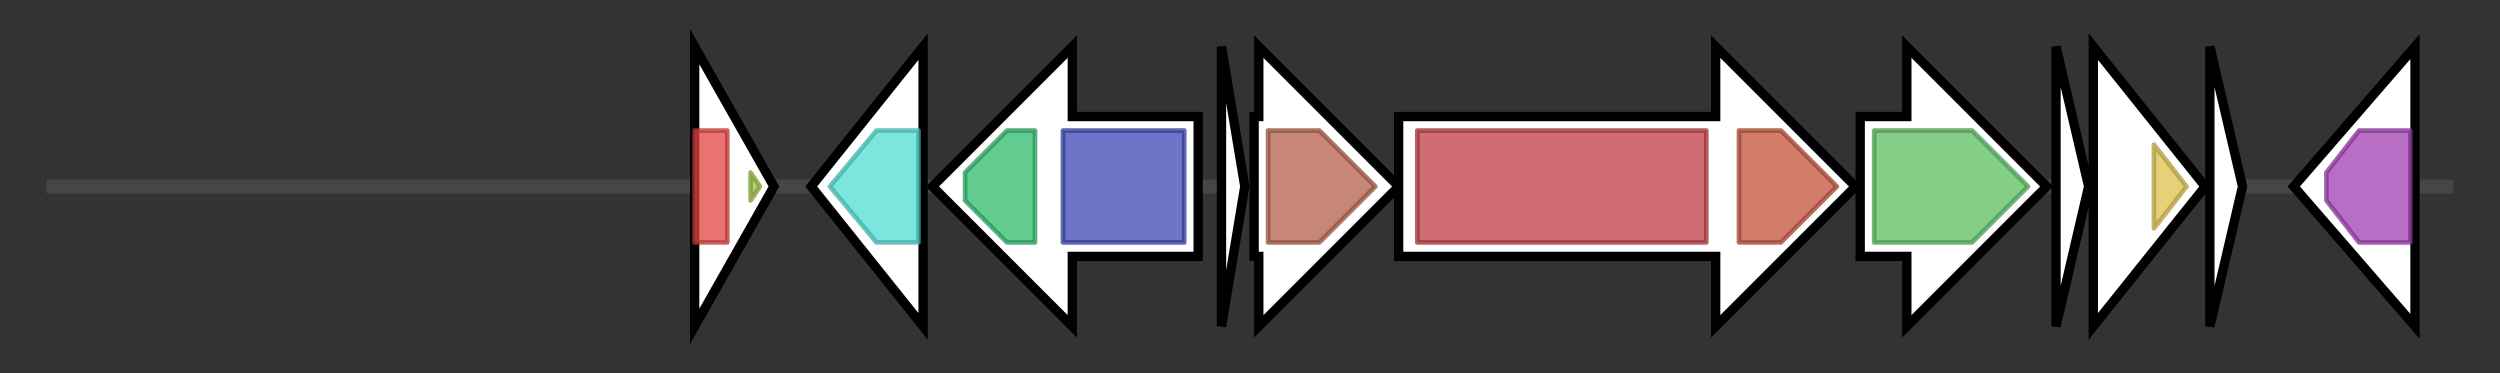 <svg version="1.1" baseProfile="full" xmlns="http://www.w3.org/2000/svg" width="536.233" height="80">
	<rect width="100%" height="100%" fill="#333333" stroke="none"/>
	<g>
		<line x1="10" y1="40.0" x2="526.233" y2="40.0" style="stroke:rgb(70,70,70); stroke-width:3 "/>
		<g>
			<title>
recombinase</title>
			<polygon class="
recombinase" points="149,10 166,40 149,70" fill="rgb(255,255,255)" fill-opacity="1.0" stroke="rgb(0,0,0)" stroke-width="2"  />
			<g>
				<title>Resolvase (PF00239)
"Resolvase, N terminal domain"</title>
				<rect class="PF00239" x="149" y="28" stroke-linejoin="round" width="7" height="24" fill="rgb(226,68,66)" stroke="rgb(180,54,52)" stroke-width="1" opacity="0.75" />
			</g>
			<g>
				<title>HTH_7 (PF02796)
"Helix-turn-helix domain of resolvase"</title>
				<polygon class="PF02796" points="161,37 163,40 161,43" stroke-linejoin="round" width="5" height="24" fill="rgb(153,193,60)" stroke="rgb(122,154,48)" stroke-width="1" opacity="0.75" />
			</g>
		</g>
		<g>
			<title>elxO
ElxO</title>
			<polygon class="elxO
ElxO" points="174,40 198,10 198,70" fill="rgb(255,255,255)" fill-opacity="1.0" stroke="rgb(0,0,0)" stroke-width="2"  />
			<g>
				<title>adh_short_C2 (PF13561)
"Enoyl-(Acyl carrier protein) reductase"</title>
				<polygon class="PF13561" points="178,40 188,28 197,28 197,52 188,52" stroke-linejoin="round" width="23" height="24" fill="rgb(79,221,209)" stroke="rgb(63,176,167)" stroke-width="1" opacity="0.75" />
			</g>
		</g>
		<g>
			<title>elxT
ElxT</title>
			<polygon class="elxT
ElxT" points="257,25 230,25 230,10 200,40 230,70 230,55 257,55" fill="rgb(255,255,255)" fill-opacity="1.0" stroke="rgb(0,0,0)" stroke-width="2"  />
			<g>
				<title>ABC_tran (PF00005)
"ABC transporter"</title>
				<polygon class="PF00005" points="207,37 216,28 222,28 222,52 216,52 207,43" stroke-linejoin="round" width="15" height="24" fill="rgb(46,186,108)" stroke="rgb(36,148,86)" stroke-width="1" opacity="0.75" />
			</g>
			<g>
				<title>ABC_membrane (PF00664)
"ABC transporter transmembrane region"</title>
				<rect class="PF00664" x="228" y="28" stroke-linejoin="round" width="26" height="24" fill="rgb(62,71,183)" stroke="rgb(49,56,146)" stroke-width="1" opacity="0.75" />
			</g>
		</g>
		<g>
			<title>elxA
ElxA</title>
			<polygon class="elxA
ElxA" points="262,10 267,40 262,70" fill="rgb(255,255,255)" fill-opacity="1.0" stroke="rgb(0,0,0)" stroke-width="2"  />
		</g>
		<g>
			<title>elxP
ElxP</title>
			<polygon class="elxP
ElxP" points="269,25 270,25 270,10 300,40 270,70 270,55 269,55" fill="rgb(255,255,255)" fill-opacity="1.0" stroke="rgb(0,0,0)" stroke-width="2"  />
			<g>
				<title>Peptidase_S8 (PF00082)
"Subtilase family"</title>
				<polygon class="PF00082" points="272,28 283,28 295,40 283,52 272,52" stroke-linejoin="round" width="26" height="24" fill="rgb(179,95,73)" stroke="rgb(143,76,58)" stroke-width="1" opacity="0.75" />
			</g>
		</g>
		<g>
			<title>elxB
ElxB</title>
			<polygon class="elxB
ElxB" points="300,25 368,25 368,10 398,40 368,70 368,55 300,55" fill="rgb(255,255,255)" fill-opacity="1.0" stroke="rgb(0,0,0)" stroke-width="2"  />
			<g>
				<title>Lant_dehydr_N (PF04738)
"Lantibiotic dehydratase, N terminus"</title>
				<rect class="PF04738" x="304" y="28" stroke-linejoin="round" width="62" height="24" fill="rgb(191,60,69)" stroke="rgb(152,48,55)" stroke-width="1" opacity="0.75" />
			</g>
			<g>
				<title>Lant_dehydr_C (PF14028)
"Lantibiotic biosynthesis dehydratase C-term"</title>
				<polygon class="PF14028" points="373,28 382,28 394,40 382,52 373,52" stroke-linejoin="round" width="24" height="24" fill="rgb(195,82,58)" stroke="rgb(156,65,46)" stroke-width="1" opacity="0.75" />
			</g>
		</g>
		<g>
			<title>elxC
ElxC</title>
			<polygon class="elxC
ElxC" points="399,25 409,25 409,10 439,40 409,70 409,55 399,55" fill="rgb(255,255,255)" fill-opacity="1.0" stroke="rgb(0,0,0)" stroke-width="2"  />
			<g>
				<title>LANC_like (PF05147)
"Lanthionine synthetase C-like protein"</title>
				<polygon class="PF05147" points="402,28 423,28 435,40 423,52 402,52" stroke-linejoin="round" width="36" height="24" fill="rgb(91,189,96)" stroke="rgb(72,151,76)" stroke-width="1" opacity="0.75" />
			</g>
		</g>
		<g>
			<title>elx1
Elx1</title>
			<polygon class="elx1
Elx1" points="441,10 448,40 441,70" fill="rgb(255,255,255)" fill-opacity="1.0" stroke="rgb(0,0,0)" stroke-width="2"  />
		</g>
		<g>
			<title>elx2
Elx2</title>
			<polygon class="elx2
Elx2" points="449,10 473,40 449,70" fill="rgb(255,255,255)" fill-opacity="1.0" stroke="rgb(0,0,0)" stroke-width="2"  />
			<g>
				<title>Rce1-like (PF02517)
"Type II CAAX prenyl endopeptidase Rce1-like"</title>
				<polygon class="PF02517" points="462,31 469,40 462,49" stroke-linejoin="round" width="9" height="24" fill="rgb(221,193,76)" stroke="rgb(176,154,60)" stroke-width="1" opacity="0.75" />
			</g>
		</g>
		<g>
			<title>elx3
Elx3</title>
			<polygon class="elx3
Elx3" points="474,10 481,40 474,70" fill="rgb(255,255,255)" fill-opacity="1.0" stroke="rgb(0,0,0)" stroke-width="2"  />
		</g>
		<g>
			<title>orfA
OrdA</title>
			<polygon class="orfA
OrdA" points="492,40 518,10 518,70" fill="rgb(255,255,255)" fill-opacity="1.0" stroke="rgb(0,0,0)" stroke-width="2"  />
			<g>
				<title>ABC2_membrane_4 (PF12730)
"ABC-2 family transporter protein"</title>
				<polygon class="PF12730" points="499,37 506,28 517,28 517,52 506,52 499,43" stroke-linejoin="round" width="18" height="24" fill="rgb(161,62,179)" stroke="rgb(128,49,143)" stroke-width="1" opacity="0.75" />
			</g>
		</g>
	</g>
</svg>
